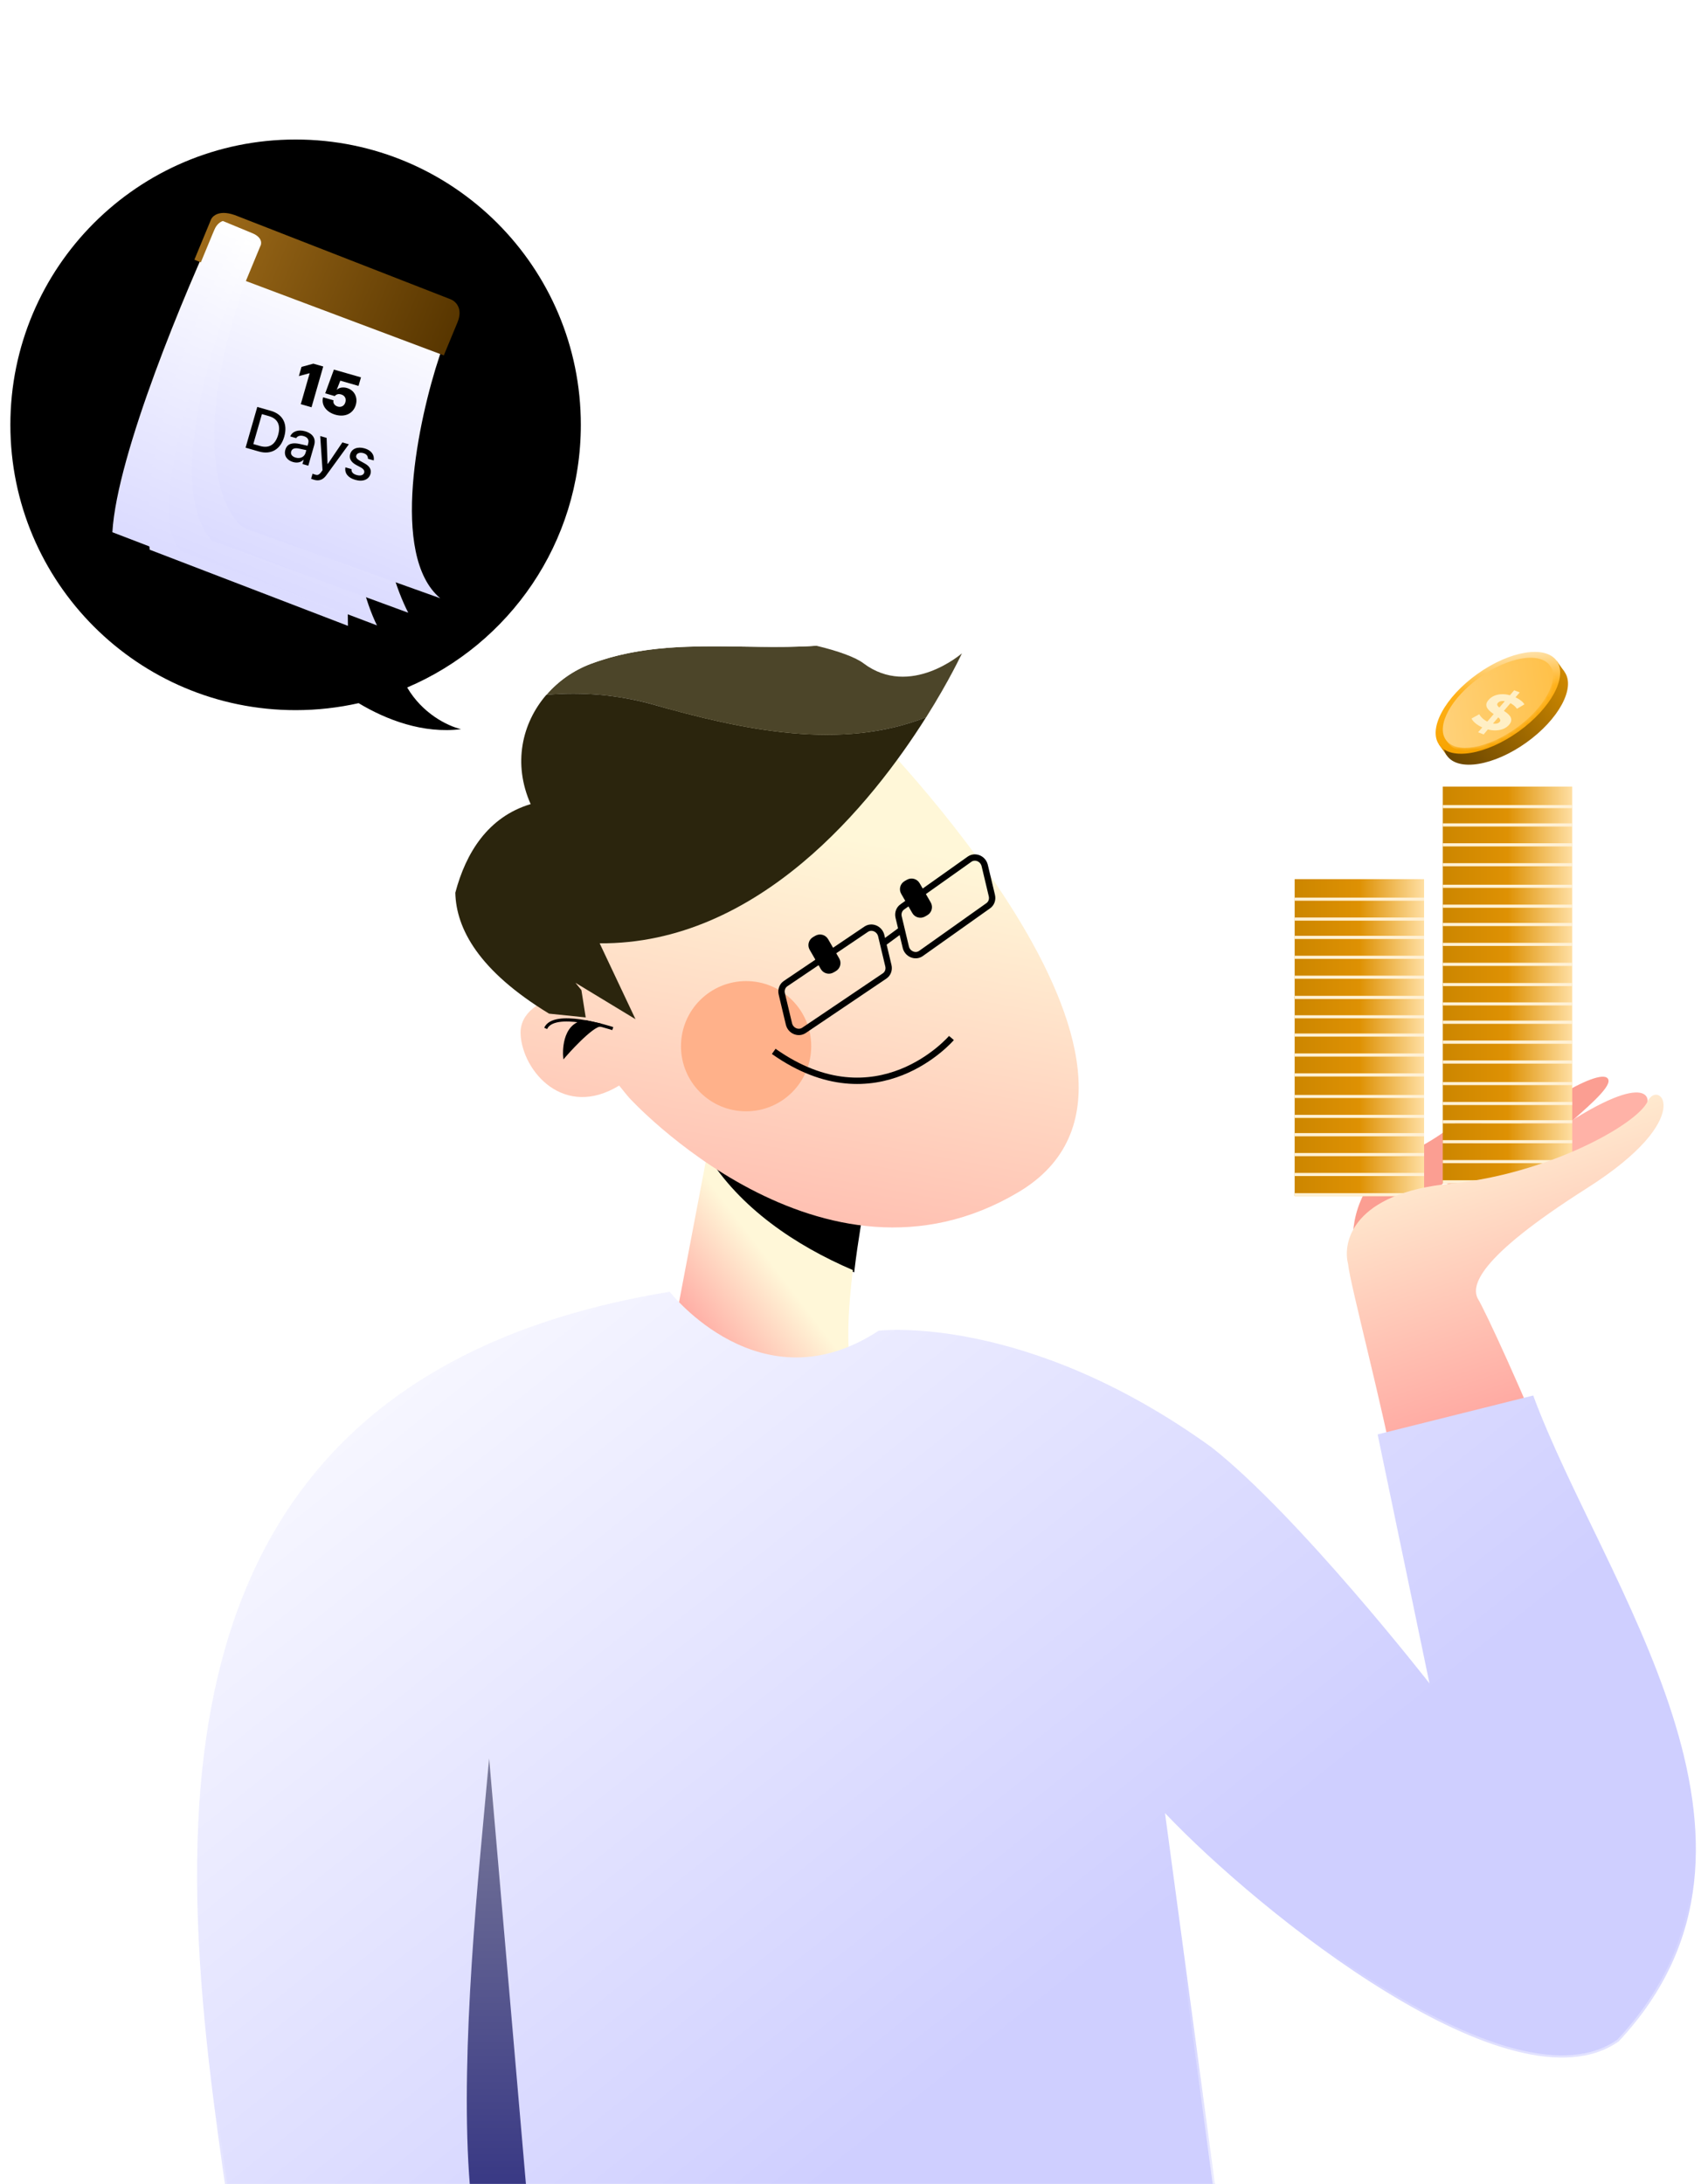 <svg width="328" height="421" viewBox="0 0 328 421" fill="none" xmlns="http://www.w3.org/2000/svg">
<g clip-path="url(#clip0_7387_8125)">
<path d="M271.318 222.329C261.7 226.87 260.429 236.338 260.996 240.505C262.321 240.346 266.763 238.482 273.925 232.3C282.879 224.572 287.619 215.332 285.392 213.583C283.166 211.834 283.341 216.652 271.318 222.329Z" fill="#FB9E92"/>
<path d="M290.926 219.372C288.344 223.392 278.538 228.722 273.958 230.884L283.499 234.781C285.094 235.194 288.81 235.354 289.828 230.392C291.101 224.19 310.932 211.326 310.153 208.193C309.374 205.06 294.155 214.347 290.926 219.372Z" fill="#FB9E92"/>
<path d="M297.429 219.8C316.847 206.061 319.153 210.945 317.102 214.014L311.01 220.389L295.997 233.079L285.724 236.529C283.678 235.161 283.154 229.9 297.429 219.8Z" fill="#FFB2A7"/>
<rect width="24.96" height="3.84" transform="matrix(-1 0 0 1 303.163 224.228)" fill="url(#paint0_linear_7387_8125)"/>
<rect width="24.96" height="3.84" transform="matrix(-1 0 0 1 303.163 205.029)" fill="url(#paint1_linear_7387_8125)"/>
<rect width="24.96" height="3.84" transform="matrix(-1 0 0 1 303.163 220.389)" fill="url(#paint2_linear_7387_8125)"/>
<rect width="24.96" height="3.84" transform="matrix(-1 0 0 1 303.163 201.188)" fill="url(#paint3_linear_7387_8125)"/>
<rect width="24.96" height="3.84" transform="matrix(-1 0 0 1 303.163 216.548)" fill="url(#paint4_linear_7387_8125)"/>
<rect width="24.96" height="3.84" transform="matrix(-1 0 0 1 303.163 197.348)" fill="url(#paint5_linear_7387_8125)"/>
<rect width="24.96" height="3.84" transform="matrix(-1 0 0 1 303.163 212.709)" fill="url(#paint6_linear_7387_8125)"/>
<rect width="24.96" height="3.84" transform="matrix(-1 0 0 1 303.163 193.508)" fill="url(#paint7_linear_7387_8125)"/>
<rect width="24.96" height="3.84" transform="matrix(-1 0 0 1 303.163 208.868)" fill="url(#paint8_linear_7387_8125)"/>
<rect width="24.96" height="3.84" transform="matrix(-1 0 0 1 303.163 189.668)" fill="url(#paint9_linear_7387_8125)"/>
<line y1="-0.299" x2="24.96" y2="-0.299" transform="matrix(-1 8.74228e-08 8.74228e-08 1 303.163 224.228)" stroke="#FFF1D5" stroke-width="0.598"/>
<line y1="-0.299" x2="24.96" y2="-0.299" transform="matrix(-1 8.74228e-08 8.74228e-08 1 303.163 228.125)" stroke="#FFF1D5" stroke-width="0.598"/>
<line y1="-0.299" x2="24.96" y2="-0.299" transform="matrix(-1 8.74228e-08 8.74228e-08 1 303.163 205.029)" stroke="#FFF1D5" stroke-width="0.598"/>
<line y1="-0.299" x2="24.96" y2="-0.299" transform="matrix(-1 8.74228e-08 8.74228e-08 1 303.163 220.389)" stroke="#FFF1D5" stroke-width="0.598"/>
<line y1="-0.299" x2="24.96" y2="-0.299" transform="matrix(-1 8.74228e-08 8.74228e-08 1 303.163 201.188)" stroke="#FFF1D5" stroke-width="0.598"/>
<line y1="-0.299" x2="24.96" y2="-0.299" transform="matrix(-1 8.74228e-08 8.74228e-08 1 303.163 216.548)" stroke="#FFF1D5" stroke-width="0.598"/>
<line y1="-0.299" x2="24.96" y2="-0.299" transform="matrix(-1 8.74228e-08 8.74228e-08 1 303.163 197.348)" stroke="#FFF1D5" stroke-width="0.598"/>
<line y1="-0.299" x2="24.96" y2="-0.299" transform="matrix(-1 8.74228e-08 8.74228e-08 1 303.163 213.027)" stroke="#FFF1D5" stroke-width="0.598"/>
<line y1="-0.299" x2="24.96" y2="-0.299" transform="matrix(-1 8.74228e-08 8.74228e-08 1 303.163 193.828)" stroke="#FFF1D5" stroke-width="0.598"/>
<line y1="-0.299" x2="24.96" y2="-0.299" transform="matrix(-1 8.74228e-08 8.74228e-08 1 303.163 209.188)" stroke="#FFF1D5" stroke-width="0.598"/>
<rect width="24.96" height="3.84" transform="matrix(-1 0 0 1 303.163 186.193)" fill="url(#paint10_linear_7387_8125)"/>
<rect width="24.96" height="3.84" transform="matrix(-1 0 0 1 303.163 166.993)" fill="url(#paint11_linear_7387_8125)"/>
<rect width="24.96" height="3.84" transform="matrix(-1 0 0 1 303.163 182.354)" fill="url(#paint12_linear_7387_8125)"/>
<rect width="24.96" height="3.84" transform="matrix(-1 0 0 1 303.163 163.153)" fill="url(#paint13_linear_7387_8125)"/>
<rect width="24.96" height="3.84" transform="matrix(-1 0 0 1 303.163 178.515)" fill="url(#paint14_linear_7387_8125)"/>
<rect width="24.96" height="3.84" transform="matrix(-1 0 0 1 303.163 159.313)" fill="url(#paint15_linear_7387_8125)"/>
<rect width="24.96" height="3.84" transform="matrix(-1 0 0 1 303.163 174.675)" fill="url(#paint16_linear_7387_8125)"/>
<rect width="24.96" height="3.84" transform="matrix(-1 0 0 1 303.163 155.475)" fill="url(#paint17_linear_7387_8125)"/>
<rect width="24.96" height="3.84" transform="matrix(-1 0 0 1 303.163 170.834)" fill="url(#paint18_linear_7387_8125)"/>
<rect width="24.96" height="3.84" transform="matrix(-1 0 0 1 303.163 151.634)" fill="url(#paint19_linear_7387_8125)"/>
<line y1="-0.299" x2="24.96" y2="-0.299" transform="matrix(-1 8.74228e-08 8.74228e-08 1 303.163 186.193)" stroke="#FFF1D5" stroke-width="0.598"/>
<line y1="-0.299" x2="24.96" y2="-0.299" transform="matrix(-1 8.74228e-08 8.74228e-08 1 303.163 190.091)" stroke="#FFF1D5" stroke-width="0.598"/>
<line y1="-0.299" x2="24.96" y2="-0.299" transform="matrix(-1 8.74228e-08 8.74228e-08 1 303.163 166.993)" stroke="#FFF1D5" stroke-width="0.598"/>
<line y1="-0.299" x2="24.96" y2="-0.299" transform="matrix(-1 8.74228e-08 8.74228e-08 1 303.163 182.354)" stroke="#FFF1D5" stroke-width="0.598"/>
<line y1="-0.299" x2="24.96" y2="-0.299" transform="matrix(-1 8.74228e-08 8.74228e-08 1 303.163 163.153)" stroke="#FFF1D5" stroke-width="0.598"/>
<line y1="-0.299" x2="24.96" y2="-0.299" transform="matrix(-1 8.74228e-08 8.74228e-08 1 303.163 178.515)" stroke="#FFF1D5" stroke-width="0.598"/>
<line y1="-0.299" x2="24.96" y2="-0.299" transform="matrix(-1 8.74228e-08 8.74228e-08 1 303.163 159.313)" stroke="#FFF1D5" stroke-width="0.598"/>
<line y1="-0.299" x2="24.96" y2="-0.299" transform="matrix(-1 8.74228e-08 8.74228e-08 1 303.163 174.993)" stroke="#FFF1D5" stroke-width="0.598"/>
<line y1="-0.299" x2="24.96" y2="-0.299" transform="matrix(-1 8.74228e-08 8.74228e-08 1 303.163 155.794)" stroke="#FFF1D5" stroke-width="0.598"/>
<line y1="-0.299" x2="24.96" y2="-0.299" transform="matrix(-1 8.74228e-08 8.74228e-08 1 303.163 171.153)" stroke="#FFF1D5" stroke-width="0.598"/>
<rect width="24.96" height="3.84" transform="matrix(-1 0 0 1 274.606 226.71)" fill="url(#paint20_linear_7387_8125)"/>
<rect width="24.96" height="3.84" transform="matrix(-1 0 0 1 274.606 207.512)" fill="url(#paint21_linear_7387_8125)"/>
<rect width="24.96" height="3.84" transform="matrix(-1 0 0 1 274.606 222.871)" fill="url(#paint22_linear_7387_8125)"/>
<rect width="24.96" height="3.84" transform="matrix(-1 0 0 1 274.606 203.67)" fill="url(#paint23_linear_7387_8125)"/>
<rect width="24.96" height="3.84" transform="matrix(-1 0 0 1 274.606 219.03)" fill="url(#paint24_linear_7387_8125)"/>
<rect width="24.96" height="3.84" transform="matrix(-1 0 0 1 274.606 199.83)" fill="url(#paint25_linear_7387_8125)"/>
<rect width="24.96" height="3.84" transform="matrix(-1 0 0 1 274.606 215.191)" fill="url(#paint26_linear_7387_8125)"/>
<rect width="24.96" height="3.84" transform="matrix(-1 0 0 1 274.606 195.99)" fill="url(#paint27_linear_7387_8125)"/>
<rect width="24.96" height="3.84" transform="matrix(-1 0 0 1 274.606 211.351)" fill="url(#paint28_linear_7387_8125)"/>
<rect width="24.96" height="3.84" transform="matrix(-1 0 0 1 274.606 192.15)" fill="url(#paint29_linear_7387_8125)"/>
<line y1="-0.299" x2="24.96" y2="-0.299" transform="matrix(-1 8.74228e-08 8.74228e-08 1 274.606 226.71)" stroke="#FFF1D5" stroke-width="0.598"/>
<line y1="-0.299" x2="24.96" y2="-0.299" transform="matrix(-1 8.74228e-08 8.74228e-08 1 274.606 230.607)" stroke="#FFF1D5" stroke-width="0.598"/>
<line y1="-0.299" x2="24.96" y2="-0.299" transform="matrix(-1 8.74228e-08 8.74228e-08 1 274.606 207.512)" stroke="#FFF1D5" stroke-width="0.598"/>
<line y1="-0.299" x2="24.96" y2="-0.299" transform="matrix(-1 8.74228e-08 8.74228e-08 1 274.606 222.871)" stroke="#FFF1D5" stroke-width="0.598"/>
<line y1="-0.299" x2="24.96" y2="-0.299" transform="matrix(-1 8.74228e-08 8.74228e-08 1 274.606 203.67)" stroke="#FFF1D5" stroke-width="0.598"/>
<line y1="-0.299" x2="24.96" y2="-0.299" transform="matrix(-1 8.74228e-08 8.74228e-08 1 274.606 219.03)" stroke="#FFF1D5" stroke-width="0.598"/>
<line y1="-0.299" x2="24.96" y2="-0.299" transform="matrix(-1 8.74228e-08 8.74228e-08 1 274.606 199.83)" stroke="#FFF1D5" stroke-width="0.598"/>
<line y1="-0.299" x2="24.96" y2="-0.299" transform="matrix(-1 8.74228e-08 8.74228e-08 1 274.606 215.51)" stroke="#FFF1D5" stroke-width="0.598"/>
<line y1="-0.299" x2="24.96" y2="-0.299" transform="matrix(-1 8.74228e-08 8.74228e-08 1 274.606 196.311)" stroke="#FFF1D5" stroke-width="0.598"/>
<line y1="-0.299" x2="24.96" y2="-0.299" transform="matrix(-1 8.74228e-08 8.74228e-08 1 274.606 211.67)" stroke="#FFF1D5" stroke-width="0.598"/>
<rect width="24.96" height="3.84" transform="matrix(-1 0 0 1 274.606 188.676)" fill="url(#paint30_linear_7387_8125)"/>
<rect width="24.96" height="3.84" transform="matrix(-1 0 0 1 274.606 169.476)" fill="url(#paint31_linear_7387_8125)"/>
<rect width="24.96" height="3.84" transform="matrix(-1 0 0 1 274.606 184.837)" fill="url(#paint32_linear_7387_8125)"/>
<rect width="24.96" height="3.84" transform="matrix(-1 0 0 1 274.606 180.997)" fill="url(#paint33_linear_7387_8125)"/>
<rect width="24.96" height="3.84" transform="matrix(-1 0 0 1 274.606 177.157)" fill="url(#paint34_linear_7387_8125)"/>
<rect width="24.96" height="3.84" transform="matrix(-1 0 0 1 274.606 173.316)" fill="url(#paint35_linear_7387_8125)"/>
<line y1="-0.299" x2="24.96" y2="-0.299" transform="matrix(-1 8.74228e-08 8.74228e-08 1 274.606 188.676)" stroke="#FFF1D5" stroke-width="0.598"/>
<line y1="-0.299" x2="24.96" y2="-0.299" transform="matrix(-1 8.74228e-08 8.74228e-08 1 274.606 192.573)" stroke="#FFF1D5" stroke-width="0.598"/>
<line y1="-0.299" x2="24.96" y2="-0.299" transform="matrix(-1 8.74228e-08 8.74228e-08 1 274.606 184.837)" stroke="#FFF1D5" stroke-width="0.598"/>
<line y1="-0.299" x2="24.96" y2="-0.299" transform="matrix(-1 8.74228e-08 8.74228e-08 1 274.606 180.997)" stroke="#FFF1D5" stroke-width="0.598"/>
<line y1="-0.299" x2="24.96" y2="-0.299" transform="matrix(-1 8.74228e-08 8.74228e-08 1 274.606 177.476)" stroke="#FFF1D5" stroke-width="0.598"/>
<line y1="-0.299" x2="24.96" y2="-0.299" transform="matrix(-1 8.74228e-08 8.74228e-08 1 274.606 173.636)" stroke="#FFF1D5" stroke-width="0.598"/>
<path d="M259.948 243.66C260.295 247.479 266.713 271.445 269.146 285L279.646 331L312.409 324.8C314.08 313.509 287.923 255.144 284.917 250.262C283.836 247.972 284.452 242.733 306.001 229.058C327.55 215.382 319.79 207.844 317.707 212.329C315.623 216.813 298.416 226.338 279.683 228.182C260.949 230.026 258.831 239.375 259.948 243.66Z" fill="url(#paint36_linear_7387_8125)"/>
<path d="M164.453 244.841C165.812 233.588 168.278 222.612 168.278 222.612L139.593 205.514L136.342 222.612C142.671 232.842 153.301 240.065 164.453 244.841Z" fill="black" stroke="black" stroke-width="0.612" stroke-miterlimit="10"/>
<path d="M164.452 244.839C153.3 240.062 142.669 232.839 136.34 222.609L129 261.235C129 261.235 167.632 276.042 164.413 265.098C163.093 260.611 163.505 252.66 164.452 244.839Z" fill="url(#paint37_linear_7387_8125)"/>
<path fill-rule="evenodd" clip-rule="evenodd" d="M196.433 229.788C234.363 207.167 166.866 139.777 166.866 139.777H166.859C166.859 139.777 154.838 122.376 115.787 141.412C92.605 152.717 98.901 175.347 107.845 191.872C104.363 192.933 100.151 195.112 100.387 199.424C100.779 206.537 108.738 215.782 119.39 209.27C120.593 210.787 121.331 211.634 121.331 211.634C121.331 211.634 158.502 252.41 196.433 229.788Z" fill="url(#paint38_linear_7387_8125)"/>
<path d="M166.515 127.874C164.983 126.721 161.725 125.511 157.43 124.487C142.717 125.447 128.05 122.678 113.923 127.977C110.562 129.238 107.62 131.318 105.354 133.957C112.359 133.32 119.364 134.028 125.513 135.702C143.471 140.833 162.246 144.727 178.588 138.277C183.114 131.099 185.484 125.949 185.484 125.949C185.484 125.949 175.529 134.633 166.515 127.88V127.874Z" fill="#4C4529"/>
<path d="M118.16 198.289C118.16 198.289 115.037 197.252 111.837 196.808C108.959 196.409 106.01 196.493 105.218 198.25" stroke="black" stroke-width="0.612" stroke-miterlimit="10"/>
<path fill-rule="evenodd" clip-rule="evenodd" d="M143.483 124.648C133.486 124.499 123.583 124.351 113.933 127.97V127.964C110.578 129.226 107.636 131.311 105.363 133.944C103.805 134.086 102.24 134.292 100.688 134.569C110.366 119.472 141.278 120.631 157.439 124.481C152.777 124.787 148.12 124.717 143.483 124.648ZM105.355 133.951C100.661 139.391 98.864 147.2 102.335 155.009H102.341C94.119 157.474 89.837 164.395 87.816 172.094C87.545 160.713 98.594 152.588 98.594 152.588C96.811 144.927 97.815 139.043 100.68 134.576C102.232 134.299 103.796 134.093 105.355 133.951Z" fill="white"/>
<path d="M178.577 138.272C162.242 144.723 143.467 140.828 125.503 135.697C119.354 134.017 112.349 133.315 105.343 133.952C100.65 139.399 98.853 147.201 102.324 155.01C94.108 157.476 89.826 164.396 87.798 172.096C87.959 179.022 92.305 187.153 105.878 195.406L112.941 196.134L112.11 190.868L110.964 189.458L122.541 196.475L115.632 181.849C146.3 182.074 168.153 154.804 178.577 138.272Z" fill="#2B250D"/>
<path d="M112.884 196.969C108.415 197.355 108.879 203.477 108.879 203.477C108.879 203.477 114.184 197.407 115.826 197.613L112.89 196.969H112.884Z" fill="black" stroke="black" stroke-width="0.612" stroke-miterlimit="10"/>
<path d="M157.226 180.389L156.785 180.643C155.926 181.139 155.632 182.237 156.128 183.096L158.272 186.81C158.768 187.669 159.867 187.963 160.726 187.467L161.166 187.213C162.025 186.717 162.32 185.618 161.824 184.759L159.68 181.046C159.184 180.187 158.085 179.893 157.226 180.389Z" fill="black"/>
<path d="M174.874 169.601L174.434 169.855C173.574 170.351 173.28 171.449 173.776 172.308L175.92 176.021C176.416 176.881 177.515 177.175 178.374 176.679L178.815 176.425C179.674 175.929 179.968 174.83 179.472 173.971L177.328 170.258C176.832 169.399 175.733 169.105 174.874 169.601Z" fill="black"/>
<path d="M143.867 214.236C150.801 214.236 156.423 208.615 156.423 201.682C156.423 194.749 150.801 189.129 143.867 189.129C136.933 189.129 131.312 194.749 131.312 201.682C131.312 208.615 136.933 214.236 143.867 214.236Z" fill="#FFB18A"/>
<path d="M183.465 200.1C183.465 200.1 169.19 216.805 149.198 202.681" stroke="black" stroke-width="1.225" stroke-miterlimit="10"/>
<path d="M170.579 188.139L155.024 198.632C153.948 199.353 152.448 198.71 152.133 197.396L150.748 191.583C150.568 190.817 150.858 190.038 151.476 189.62L167.032 179.126C168.107 178.405 169.607 179.049 169.923 180.362L171.307 186.175C171.487 186.942 171.198 187.72 170.579 188.139Z" stroke="black" stroke-width="1.225" stroke-miterlimit="10"/>
<path d="M190.535 174.621L177.555 183.827C176.48 184.548 174.979 183.904 174.664 182.591L173.279 176.778C173.099 176.012 173.389 175.233 174.007 174.814L186.988 165.609C188.063 164.888 189.563 165.531 189.879 166.845L191.263 172.658C191.443 173.424 191.153 174.203 190.535 174.621Z" stroke="black" stroke-width="1.225" stroke-miterlimit="10"/>
<path d="M170.534 181.663L174.121 179.018" stroke="black" stroke-width="1.225" stroke-miterlimit="10"/>
<path d="M129.145 249.019C129.145 249.019 146.645 271.519 169.42 256.533C169.42 256.533 197.645 253.019 233.645 279.019C250.55 292.34 275.645 324.519 275.645 324.519L265.645 276.519L295.645 269.019C309.145 305.519 348.145 355.019 312.145 393.519C291.645 408.019 242.645 368.519 224.645 349.519L238.145 449.802H99.06L47.145 449.803C41.704 392.697 5.34 269.272 129.145 249.019Z" fill="url(#paint39_linear_7387_8125)"/>
<path d="M99.06 449.803L99.06 449.802M99.06 449.802L47.145 449.803C41.704 392.697 5.34 269.272 129.145 249.019C129.145 249.019 146.645 271.519 169.42 256.533C169.42 256.533 197.645 253.019 233.645 279.019C250.55 292.34 275.645 324.519 275.645 324.519L265.645 276.519L295.645 269.019C309.145 305.519 348.145 355.019 312.145 393.519C291.645 408.019 242.645 368.519 224.645 349.519L238.145 449.802H99.06Z" stroke="url(#paint40_linear_7387_8125)" stroke-width="0.852" stroke-miterlimit="10"/>
<path d="M92.613 434.913C88.275 416.861 90.14 384.707 92.613 357.5C93.569 346.99 94.321 339 94.321 339L102.146 429.5L92.613 434.913Z" fill="url(#paint41_linear_7387_8125)"/>
<rect x="277.49" y="143.548" width="27.844" height="2.598" transform="rotate(-35.541 277.49 143.548)" fill="#CF8900"/>
<ellipse cx="290.349" cy="137.597" rx="13.922" ry="6.828" transform="rotate(-35.541 290.349 137.597)" fill="url(#paint42_linear_7387_8125)"/>
<ellipse cx="288.838" cy="135.484" rx="13.922" ry="6.828" transform="rotate(-35.541 288.838 135.484)" fill="url(#paint43_linear_7387_8125)"/>
<ellipse cx="288.838" cy="135.482" rx="12.323" ry="6.028" transform="rotate(-35.541 288.838 135.482)" fill="url(#paint44_linear_7387_8125)"/>
<mask id="mask0_7387_8125" style="mask-type:alpha" maskUnits="userSpaceOnUse" x="278" y="126" width="22" height="19">
<ellipse cx="288.839" cy="135.482" rx="12.323" ry="6.028" transform="rotate(-35.541 288.839 135.482)" fill="url(#paint45_linear_7387_8125)"/>
</mask>
<g mask="url(#mask0_7387_8125)">
<ellipse cx="289.305" cy="136.134" rx="12.323" ry="6.028" transform="rotate(-35.541 289.305 136.134)" fill="url(#paint46_linear_7387_8125)"/>
<g filter="url(#filter0_d_7387_8125)">
<path d="M285.014 138.683L291.975 130.585L293.045 130.996L286.083 139.095L285.014 138.683ZM286.199 137.901C285.6 137.671 285.081 137.386 284.64 137.049C284.205 136.705 283.909 136.365 283.752 136.03L285.243 135.205C285.406 135.512 285.653 135.81 285.984 136.098C286.327 136.383 286.723 136.612 287.172 136.785C287.514 136.917 287.811 136.997 288.062 137.025C288.325 137.05 288.549 137.033 288.733 136.973C288.916 136.914 289.063 136.821 289.171 136.695C289.309 136.534 289.34 136.378 289.262 136.225C289.189 136.067 289.049 135.91 288.842 135.754C288.639 135.592 288.404 135.425 288.134 135.252C287.877 135.077 287.626 134.888 287.382 134.687C287.145 134.489 286.952 134.277 286.804 134.052C286.656 133.826 286.589 133.579 286.603 133.309C286.623 133.042 286.772 132.747 287.049 132.426C287.345 132.081 287.728 131.812 288.198 131.618C288.68 131.422 289.224 131.329 289.831 131.341C290.449 131.35 291.111 131.49 291.817 131.762C292.288 131.943 292.711 132.168 293.089 132.435C293.471 132.697 293.76 132.984 293.956 133.297L292.511 134.151C292.3 133.855 292.052 133.603 291.766 133.394C291.486 133.179 291.179 133.007 290.844 132.878C290.509 132.749 290.207 132.675 289.939 132.656C289.671 132.637 289.446 132.661 289.264 132.729C289.088 132.791 288.943 132.888 288.829 133.02C288.696 133.175 288.666 133.331 288.739 133.489C288.816 133.642 288.959 133.796 289.166 133.952C289.373 134.108 289.606 134.274 289.863 134.45C290.127 134.628 290.38 134.814 290.623 135.006C290.872 135.202 291.071 135.412 291.219 135.637C291.367 135.862 291.43 136.109 291.409 136.376C291.396 136.646 291.253 136.939 290.981 137.255C290.69 137.593 290.306 137.858 289.829 138.049C289.352 138.24 288.804 138.331 288.185 138.322C287.574 138.316 286.912 138.176 286.199 137.901Z" fill="#FFEFC5"/>
</g>
</g>
<path fill-rule="evenodd" clip-rule="evenodd" d="M57 136.898C26.624 136.898 2 112.273 2 81.896C2 51.52 26.624 26.895 57 26.895C87.376 26.895 112 51.52 112 81.896C112 104.638 98.198 124.156 78.514 132.53C81.443 137.523 86.2 139.919 88.902 140.567C81.57 141.484 74.454 138.74 69.149 135.551C65.24 136.432 61.175 136.898 57 136.898Z" fill="black"/>
<path d="M59.358 117.06L21.668 102.6C22.557 87.487 35.804 55.927 42.316 42.036L73.041 54.752L59.358 117.06Z" fill="url(#paint47_linear_7387_8125)"/>
<g filter="url(#filter1_d_7387_8125)">
<path d="M67.092 118.589L28.875 103.914C26.259 82.331 39.638 54.125 46.655 42.72L76.025 58.956C68.115 68.871 66.774 102.842 67.092 118.589Z" fill="url(#paint48_linear_7387_8125)"/>
</g>
<g filter="url(#filter2_d_7387_8125)">
<path d="M34.869 104.152C27.456 96.91 40.012 61.069 47.217 44.054L77.265 59.098C62.91 84.979 68.233 109.483 72.689 118.5L34.869 104.152Z" fill="url(#paint49_linear_7387_8125)"/>
</g>
<g filter="url(#filter3_d_7387_8125)">
<path d="M40.888 102.184C31.143 91.412 42.044 59.355 48.712 44.672L61.113 49.805L79.823 61.922C68.112 84.291 74.209 107.334 78.721 116.06L40.888 102.184Z" fill="url(#paint50_linear_7387_8125)"/>
</g>
<g filter="url(#filter4_d_7387_8125)">
<path d="M84.888 113.267C75.074 105.023 80.695 78.751 84.733 66.646L87.065 59.444L49.98 44.095L46.077 55.875C36.949 84.507 43.016 97.081 47.19 99.789L84.888 113.267Z" fill="url(#paint51_linear_7387_8125)"/>
</g>
<path d="M86.835 57.673L45.805 41.666C42.385 40.25 40.934 41.596 40.636 42.446L37.483 50.064L38.724 50.578L41.304 44.345C41.808 43.126 42.639 42.681 42.991 42.61L48.646 44.95C50.632 45.772 50.486 47.01 50.165 47.526L47.413 54.174L85.581 68.51L88.217 62.139C89.364 59.369 87.773 58.008 86.835 57.673Z" fill="url(#paint52_linear_7387_8125)"/>
<path d="M62.329 70.654L60.072 78.509L58 77.914L59.708 71.968L59.665 71.956L57.63 72.499L58.138 70.73L60.419 70.106L62.329 70.654ZM64.671 79.948C62.881 79.433 61.897 78.035 62.301 76.589L64.308 77.165C64.171 77.725 64.548 78.209 65.123 78.375C65.796 78.568 66.407 78.239 66.596 77.541C66.812 76.828 66.466 76.235 65.793 76.042C65.254 75.875 64.849 76.017 64.542 76.352L62.708 75.825L64.388 71.246L69.606 72.745L69.132 74.394L65.617 73.384L64.947 75.106L64.99 75.118C65.374 74.723 66.11 74.571 66.891 74.795C68.302 75.201 69.041 76.552 68.611 78.049C68.14 79.688 66.57 80.493 64.671 79.948ZM49.904 87.033L47.355 86.3L49.611 78.445L52.237 79.2C54.548 79.864 55.513 81.738 54.811 84.179C54.107 86.631 52.291 87.719 49.904 87.033ZM48.847 85.602L50.138 85.973C51.918 86.484 53.096 85.695 53.629 83.84C54.158 81.995 53.576 80.712 51.862 80.219L50.505 79.83L48.847 85.602ZM55.022 86.706C55.408 85.361 56.647 85.341 57.732 85.57C58.131 85.656 59.029 85.861 59.309 85.929L59.432 85.46C59.622 84.798 59.333 84.292 58.541 84.064C57.857 83.868 57.355 84.064 57.111 84.464L55.961 84.134C56.35 83.188 57.464 82.745 58.852 83.144C59.785 83.412 61.063 84.155 60.574 85.858L59.449 89.775L58.321 89.451L58.551 88.648L58.508 88.635C58.152 89.015 57.47 89.347 56.493 89.067C55.376 88.746 54.692 87.856 55.022 86.706ZM56.147 87.041C55.985 87.605 56.367 88.032 57.018 88.219C57.962 88.49 58.707 88.023 58.91 87.318L59.066 86.776L57.649 86.474C56.874 86.31 56.316 86.455 56.147 87.041ZM60.601 92.502C60.362 92.433 60.137 92.357 59.992 92.291L60.269 91.326C60.396 91.374 60.621 91.451 60.783 91.497C61.142 91.6 61.455 91.655 61.938 90.995L62.191 90.645L61.746 84.058L62.983 84.413L63.157 89.407L63.222 89.426L66.021 85.286L67.269 85.644L62.922 91.618C62.317 92.455 61.566 92.779 60.601 92.502ZM70.949 88.44C70.975 87.942 70.693 87.532 70.053 87.348C69.391 87.158 68.814 87.368 68.697 87.816C68.587 88.16 68.797 88.491 69.404 88.83L70.275 89.315C71.291 89.865 71.662 90.535 71.433 91.374C71.117 92.434 70.009 92.938 68.501 92.505C67.091 92.1 66.425 91.227 66.599 90.091L67.782 90.431C67.727 90.99 68.064 91.369 68.758 91.569C69.507 91.784 70.072 91.617 70.226 91.121C70.324 90.738 70.114 90.408 69.536 90.089L68.67 89.629C67.675 89.085 67.284 88.362 67.518 87.548C67.82 86.495 68.937 86.041 70.304 86.434C71.617 86.811 72.237 87.717 72.067 88.761L70.949 88.44Z" fill="black"/>
</g>
<defs>
<filter id="filter0_d_7387_8125" x="280.648" y="129.964" width="16.412" height="14.719" filterUnits="userSpaceOnUse" color-interpolation-filters="sRGB">
<feFlood flood-opacity="0" result="BackgroundImageFix"/>
<feColorMatrix in="SourceAlpha" type="matrix" values="0 0 0 0 0 0 0 0 0 0 0 0 0 0 0 0 0 0 127 0" result="hardAlpha"/>
<feOffset dy="2.483"/>
<feGaussianBlur stdDeviation="1.552"/>
<feComposite in2="hardAlpha" operator="out"/>
<feColorMatrix type="matrix" values="0 0 0 0 0.669 0 0 0 0 0.442 0 0 0 0 0 0 0 0 1 0"/>
<feBlend mode="normal" in2="BackgroundImageFix" result="effect1_dropShadow_7387_8125"/>
<feBlend mode="normal" in="SourceGraphic" in2="effect1_dropShadow_7387_8125" result="shape"/>
</filter>
<filter id="filter1_d_7387_8125" x="24.06" y="40.3" width="56.445" height="84.829" filterUnits="userSpaceOnUse" color-interpolation-filters="sRGB">
<feFlood flood-opacity="0" result="BackgroundImageFix"/>
<feColorMatrix in="SourceAlpha" type="matrix" values="0 0 0 0 0 0 0 0 0 0 0 0 0 0 0 0 0 0 127 0" result="hardAlpha"/>
<feOffset dy="2.06"/>
<feGaussianBlur stdDeviation="2.24"/>
<feComposite in2="hardAlpha" operator="out"/>
<feColorMatrix type="matrix" values="0 0 0 0 0 0 0 0 0 0 0 0 0 0 0 0 0 0 0.25 0"/>
<feBlend mode="normal" in2="BackgroundImageFix" result="effect1_dropShadow_7387_8125"/>
<feBlend mode="normal" in="SourceGraphic" in2="effect1_dropShadow_7387_8125" result="shape"/>
</filter>
<filter id="filter2_d_7387_8125" x="28.125" y="41.633" width="53.621" height="83.407" filterUnits="userSpaceOnUse" color-interpolation-filters="sRGB">
<feFlood flood-opacity="0" result="BackgroundImageFix"/>
<feColorMatrix in="SourceAlpha" type="matrix" values="0 0 0 0 0 0 0 0 0 0 0 0 0 0 0 0 0 0 127 0" result="hardAlpha"/>
<feOffset dy="2.06"/>
<feGaussianBlur stdDeviation="2.24"/>
<feComposite in2="hardAlpha" operator="out"/>
<feColorMatrix type="matrix" values="0 0 0 0 0 0 0 0 0 0 0 0 0 0 0 0 0 0 0.25 0"/>
<feBlend mode="normal" in2="BackgroundImageFix" result="effect1_dropShadow_7387_8125"/>
<feBlend mode="normal" in="SourceGraphic" in2="effect1_dropShadow_7387_8125" result="shape"/>
</filter>
<filter id="filter3_d_7387_8125" x="32.53" y="42.252" width="51.773" height="80.349" filterUnits="userSpaceOnUse" color-interpolation-filters="sRGB">
<feFlood flood-opacity="0" result="BackgroundImageFix"/>
<feColorMatrix in="SourceAlpha" type="matrix" values="0 0 0 0 0 0 0 0 0 0 0 0 0 0 0 0 0 0 127 0" result="hardAlpha"/>
<feOffset dy="2.06"/>
<feGaussianBlur stdDeviation="2.24"/>
<feComposite in2="hardAlpha" operator="out"/>
<feColorMatrix type="matrix" values="0 0 0 0 0 0 0 0 0 0 0 0 0 0 0 0 0 0 0.25 0"/>
<feBlend mode="normal" in2="BackgroundImageFix" result="effect1_dropShadow_7387_8125"/>
<feBlend mode="normal" in="SourceGraphic" in2="effect1_dropShadow_7387_8125" result="shape"/>
</filter>
<filter id="filter4_d_7387_8125" x="36.835" y="41.674" width="54.711" height="78.133" filterUnits="userSpaceOnUse" color-interpolation-filters="sRGB">
<feFlood flood-opacity="0" result="BackgroundImageFix"/>
<feColorMatrix in="SourceAlpha" type="matrix" values="0 0 0 0 0 0 0 0 0 0 0 0 0 0 0 0 0 0 127 0" result="hardAlpha"/>
<feOffset dy="2.06"/>
<feGaussianBlur stdDeviation="2.24"/>
<feComposite in2="hardAlpha" operator="out"/>
<feColorMatrix type="matrix" values="0 0 0 0 0 0 0 0 0 0 0 0 0 0 0 0 0 0 0.25 0"/>
<feBlend mode="normal" in2="BackgroundImageFix" result="effect1_dropShadow_7387_8125"/>
<feBlend mode="normal" in="SourceGraphic" in2="effect1_dropShadow_7387_8125" result="shape"/>
</filter>
<linearGradient id="paint0_linear_7387_8125" x1="0" y1="1.92" x2="24.96" y2="1.92" gradientUnits="userSpaceOnUse">
<stop stop-color="#FFDFA3"/>
<stop offset="0.5" stop-color="#DE9103"/>
<stop offset="1" stop-color="#CC8600"/>
</linearGradient>
<linearGradient id="paint1_linear_7387_8125" x1="0" y1="1.92" x2="24.96" y2="1.92" gradientUnits="userSpaceOnUse">
<stop stop-color="#FFDFA3"/>
<stop offset="0.5" stop-color="#DE9103"/>
<stop offset="1" stop-color="#CC8600"/>
</linearGradient>
<linearGradient id="paint2_linear_7387_8125" x1="0" y1="1.92" x2="24.96" y2="1.92" gradientUnits="userSpaceOnUse">
<stop stop-color="#FFDFA3"/>
<stop offset="0.5" stop-color="#DE9103"/>
<stop offset="1" stop-color="#CC8600"/>
</linearGradient>
<linearGradient id="paint3_linear_7387_8125" x1="0" y1="1.92" x2="24.96" y2="1.92" gradientUnits="userSpaceOnUse">
<stop stop-color="#FFDFA3"/>
<stop offset="0.5" stop-color="#DE9103"/>
<stop offset="1" stop-color="#CC8600"/>
</linearGradient>
<linearGradient id="paint4_linear_7387_8125" x1="0" y1="1.92" x2="24.96" y2="1.92" gradientUnits="userSpaceOnUse">
<stop stop-color="#FFDFA3"/>
<stop offset="0.5" stop-color="#DE9103"/>
<stop offset="1" stop-color="#CC8600"/>
</linearGradient>
<linearGradient id="paint5_linear_7387_8125" x1="0" y1="1.92" x2="24.96" y2="1.92" gradientUnits="userSpaceOnUse">
<stop stop-color="#FFDFA3"/>
<stop offset="0.5" stop-color="#DE9103"/>
<stop offset="1" stop-color="#CC8600"/>
</linearGradient>
<linearGradient id="paint6_linear_7387_8125" x1="0" y1="1.92" x2="24.96" y2="1.92" gradientUnits="userSpaceOnUse">
<stop stop-color="#FFDFA3"/>
<stop offset="0.5" stop-color="#DE9103"/>
<stop offset="1" stop-color="#CC8600"/>
</linearGradient>
<linearGradient id="paint7_linear_7387_8125" x1="0" y1="1.92" x2="24.96" y2="1.92" gradientUnits="userSpaceOnUse">
<stop stop-color="#FFDFA3"/>
<stop offset="0.5" stop-color="#DE9103"/>
<stop offset="1" stop-color="#CC8600"/>
</linearGradient>
<linearGradient id="paint8_linear_7387_8125" x1="0" y1="1.92" x2="24.96" y2="1.92" gradientUnits="userSpaceOnUse">
<stop stop-color="#FFDFA3"/>
<stop offset="0.5" stop-color="#DE9103"/>
<stop offset="1" stop-color="#CC8600"/>
</linearGradient>
<linearGradient id="paint9_linear_7387_8125" x1="0" y1="1.92" x2="24.96" y2="1.92" gradientUnits="userSpaceOnUse">
<stop stop-color="#FFDFA3"/>
<stop offset="0.5" stop-color="#DE9103"/>
<stop offset="1" stop-color="#CC8600"/>
</linearGradient>
<linearGradient id="paint10_linear_7387_8125" x1="0" y1="1.92" x2="24.96" y2="1.92" gradientUnits="userSpaceOnUse">
<stop stop-color="#FFDFA3"/>
<stop offset="0.5" stop-color="#DE9103"/>
<stop offset="1" stop-color="#CC8600"/>
</linearGradient>
<linearGradient id="paint11_linear_7387_8125" x1="0" y1="1.92" x2="24.96" y2="1.92" gradientUnits="userSpaceOnUse">
<stop stop-color="#FFDFA3"/>
<stop offset="0.5" stop-color="#DE9103"/>
<stop offset="1" stop-color="#CC8600"/>
</linearGradient>
<linearGradient id="paint12_linear_7387_8125" x1="0" y1="1.92" x2="24.96" y2="1.92" gradientUnits="userSpaceOnUse">
<stop stop-color="#FFDFA3"/>
<stop offset="0.5" stop-color="#DE9103"/>
<stop offset="1" stop-color="#CC8600"/>
</linearGradient>
<linearGradient id="paint13_linear_7387_8125" x1="0" y1="1.92" x2="24.96" y2="1.92" gradientUnits="userSpaceOnUse">
<stop stop-color="#FFDFA3"/>
<stop offset="0.5" stop-color="#DE9103"/>
<stop offset="1" stop-color="#CC8600"/>
</linearGradient>
<linearGradient id="paint14_linear_7387_8125" x1="0" y1="1.92" x2="24.96" y2="1.92" gradientUnits="userSpaceOnUse">
<stop stop-color="#FFDFA3"/>
<stop offset="0.5" stop-color="#DE9103"/>
<stop offset="1" stop-color="#CC8600"/>
</linearGradient>
<linearGradient id="paint15_linear_7387_8125" x1="0" y1="1.92" x2="24.96" y2="1.92" gradientUnits="userSpaceOnUse">
<stop stop-color="#FFDFA3"/>
<stop offset="0.5" stop-color="#DE9103"/>
<stop offset="1" stop-color="#CC8600"/>
</linearGradient>
<linearGradient id="paint16_linear_7387_8125" x1="0" y1="1.92" x2="24.96" y2="1.92" gradientUnits="userSpaceOnUse">
<stop stop-color="#FFDFA3"/>
<stop offset="0.5" stop-color="#DE9103"/>
<stop offset="1" stop-color="#CC8600"/>
</linearGradient>
<linearGradient id="paint17_linear_7387_8125" x1="0" y1="1.92" x2="24.96" y2="1.92" gradientUnits="userSpaceOnUse">
<stop stop-color="#FFDFA3"/>
<stop offset="0.5" stop-color="#DE9103"/>
<stop offset="1" stop-color="#CC8600"/>
</linearGradient>
<linearGradient id="paint18_linear_7387_8125" x1="0" y1="1.92" x2="24.96" y2="1.92" gradientUnits="userSpaceOnUse">
<stop stop-color="#FFDFA3"/>
<stop offset="0.5" stop-color="#DE9103"/>
<stop offset="1" stop-color="#CC8600"/>
</linearGradient>
<linearGradient id="paint19_linear_7387_8125" x1="0" y1="1.92" x2="24.96" y2="1.92" gradientUnits="userSpaceOnUse">
<stop stop-color="#FFDFA3"/>
<stop offset="0.5" stop-color="#DE9103"/>
<stop offset="1" stop-color="#CC8600"/>
</linearGradient>
<linearGradient id="paint20_linear_7387_8125" x1="0" y1="1.92" x2="24.96" y2="1.92" gradientUnits="userSpaceOnUse">
<stop stop-color="#FFDFA3"/>
<stop offset="0.5" stop-color="#DE9103"/>
<stop offset="1" stop-color="#CC8600"/>
</linearGradient>
<linearGradient id="paint21_linear_7387_8125" x1="0" y1="1.92" x2="24.96" y2="1.92" gradientUnits="userSpaceOnUse">
<stop stop-color="#FFDFA3"/>
<stop offset="0.5" stop-color="#DE9103"/>
<stop offset="1" stop-color="#CC8600"/>
</linearGradient>
<linearGradient id="paint22_linear_7387_8125" x1="0" y1="1.92" x2="24.96" y2="1.92" gradientUnits="userSpaceOnUse">
<stop stop-color="#FFDFA3"/>
<stop offset="0.5" stop-color="#DE9103"/>
<stop offset="1" stop-color="#CC8600"/>
</linearGradient>
<linearGradient id="paint23_linear_7387_8125" x1="0" y1="1.92" x2="24.96" y2="1.92" gradientUnits="userSpaceOnUse">
<stop stop-color="#FFDFA3"/>
<stop offset="0.5" stop-color="#DE9103"/>
<stop offset="1" stop-color="#CC8600"/>
</linearGradient>
<linearGradient id="paint24_linear_7387_8125" x1="0" y1="1.92" x2="24.96" y2="1.92" gradientUnits="userSpaceOnUse">
<stop stop-color="#FFDFA3"/>
<stop offset="0.5" stop-color="#DE9103"/>
<stop offset="1" stop-color="#CC8600"/>
</linearGradient>
<linearGradient id="paint25_linear_7387_8125" x1="0" y1="1.92" x2="24.96" y2="1.92" gradientUnits="userSpaceOnUse">
<stop stop-color="#FFDFA3"/>
<stop offset="0.5" stop-color="#DE9103"/>
<stop offset="1" stop-color="#CC8600"/>
</linearGradient>
<linearGradient id="paint26_linear_7387_8125" x1="0" y1="1.92" x2="24.96" y2="1.92" gradientUnits="userSpaceOnUse">
<stop stop-color="#FFDFA3"/>
<stop offset="0.5" stop-color="#DE9103"/>
<stop offset="1" stop-color="#CC8600"/>
</linearGradient>
<linearGradient id="paint27_linear_7387_8125" x1="0" y1="1.92" x2="24.96" y2="1.92" gradientUnits="userSpaceOnUse">
<stop stop-color="#FFDFA3"/>
<stop offset="0.5" stop-color="#DE9103"/>
<stop offset="1" stop-color="#CC8600"/>
</linearGradient>
<linearGradient id="paint28_linear_7387_8125" x1="0" y1="1.92" x2="24.96" y2="1.92" gradientUnits="userSpaceOnUse">
<stop stop-color="#FFDFA3"/>
<stop offset="0.5" stop-color="#DE9103"/>
<stop offset="1" stop-color="#CC8600"/>
</linearGradient>
<linearGradient id="paint29_linear_7387_8125" x1="0" y1="1.92" x2="24.96" y2="1.92" gradientUnits="userSpaceOnUse">
<stop stop-color="#FFDFA3"/>
<stop offset="0.5" stop-color="#DE9103"/>
<stop offset="1" stop-color="#CC8600"/>
</linearGradient>
<linearGradient id="paint30_linear_7387_8125" x1="0" y1="1.92" x2="24.96" y2="1.92" gradientUnits="userSpaceOnUse">
<stop stop-color="#FFDFA3"/>
<stop offset="0.5" stop-color="#DE9103"/>
<stop offset="1" stop-color="#CC8600"/>
</linearGradient>
<linearGradient id="paint31_linear_7387_8125" x1="0" y1="1.92" x2="24.96" y2="1.92" gradientUnits="userSpaceOnUse">
<stop stop-color="#FFDFA3"/>
<stop offset="0.5" stop-color="#DE9103"/>
<stop offset="1" stop-color="#CC8600"/>
</linearGradient>
<linearGradient id="paint32_linear_7387_8125" x1="0" y1="1.92" x2="24.96" y2="1.92" gradientUnits="userSpaceOnUse">
<stop stop-color="#FFDFA3"/>
<stop offset="0.5" stop-color="#DE9103"/>
<stop offset="1" stop-color="#CC8600"/>
</linearGradient>
<linearGradient id="paint33_linear_7387_8125" x1="0" y1="1.92" x2="24.96" y2="1.92" gradientUnits="userSpaceOnUse">
<stop stop-color="#FFDFA3"/>
<stop offset="0.5" stop-color="#DE9103"/>
<stop offset="1" stop-color="#CC8600"/>
</linearGradient>
<linearGradient id="paint34_linear_7387_8125" x1="0" y1="1.92" x2="24.96" y2="1.92" gradientUnits="userSpaceOnUse">
<stop stop-color="#FFDFA3"/>
<stop offset="0.5" stop-color="#DE9103"/>
<stop offset="1" stop-color="#CC8600"/>
</linearGradient>
<linearGradient id="paint35_linear_7387_8125" x1="0" y1="1.92" x2="24.96" y2="1.92" gradientUnits="userSpaceOnUse">
<stop stop-color="#FFDFA3"/>
<stop offset="0.5" stop-color="#DE9103"/>
<stop offset="1" stop-color="#CC8600"/>
</linearGradient>
<linearGradient id="paint36_linear_7387_8125" x1="261.646" y1="219.5" x2="285.565" y2="291.529" gradientUnits="userSpaceOnUse">
<stop stop-color="#FFF7D8"/>
<stop offset="1" stop-color="#FF9292"/>
</linearGradient>
<linearGradient id="paint37_linear_7387_8125" x1="154.957" y1="251.568" x2="134.509" y2="267.229" gradientUnits="userSpaceOnUse">
<stop stop-color="#FFF7D8"/>
<stop offset="1" stop-color="#FF9292"/>
</linearGradient>
<linearGradient id="paint38_linear_7387_8125" x1="140.061" y1="157.114" x2="115.331" y2="290.962" gradientUnits="userSpaceOnUse">
<stop stop-color="#FFF7D8"/>
<stop offset="1" stop-color="#FF9292"/>
</linearGradient>
<linearGradient id="paint39_linear_7387_8125" x1="60.236" y1="231.507" x2="191.221" y2="395.405" gradientUnits="userSpaceOnUse">
<stop stop-color="white"/>
<stop offset="1" stop-color="#CFCFFF"/>
</linearGradient>
<linearGradient id="paint40_linear_7387_8125" x1="192.762" y1="357.623" x2="207.091" y2="453.772" gradientUnits="userSpaceOnUse">
<stop offset="0.256" stop-color="white" stop-opacity="0"/>
<stop offset="1" stop-color="white"/>
</linearGradient>
<linearGradient id="paint41_linear_7387_8125" x1="97.645" y1="434.913" x2="97.645" y2="320.913" gradientUnits="userSpaceOnUse">
<stop stop-color="#2E2E81"/>
<stop offset="1" stop-color="#88889E"/>
</linearGradient>
<linearGradient id="paint42_linear_7387_8125" x1="304.271" y1="137.597" x2="276.427" y2="137.597" gradientUnits="userSpaceOnUse">
<stop stop-color="#CF8900"/>
<stop offset="1" stop-color="#694500"/>
</linearGradient>
<linearGradient id="paint43_linear_7387_8125" x1="293.917" y1="127.247" x2="284.601" y2="143.294" gradientUnits="userSpaceOnUse">
<stop stop-color="#FFE5B3"/>
<stop offset="0.395" stop-color="#FFB11A"/>
<stop offset="1" stop-color="#F7A300"/>
</linearGradient>
<linearGradient id="paint44_linear_7387_8125" x1="301.161" y1="140.845" x2="279.279" y2="129.454" gradientUnits="userSpaceOnUse">
<stop stop-color="#FFBF44"/>
<stop offset="1" stop-color="#FFD179"/>
</linearGradient>
<linearGradient id="paint45_linear_7387_8125" x1="301.162" y1="140.845" x2="279.28" y2="129.454" gradientUnits="userSpaceOnUse">
<stop stop-color="#936100"/>
<stop offset="1" stop-color="#FFD179"/>
</linearGradient>
<linearGradient id="paint46_linear_7387_8125" x1="301.628" y1="141.496" x2="279.746" y2="130.105" gradientUnits="userSpaceOnUse">
<stop stop-color="#FFBF44"/>
<stop offset="1" stop-color="#FFD179"/>
</linearGradient>
<linearGradient id="paint47_linear_7387_8125" x1="62.676" y1="50.462" x2="38.257" y2="109.465" gradientUnits="userSpaceOnUse">
<stop stop-color="white"/>
<stop offset="1" stop-color="#DBDBFF"/>
</linearGradient>
<linearGradient id="paint48_linear_7387_8125" x1="68.072" y1="51.584" x2="43.849" y2="110.111" gradientUnits="userSpaceOnUse">
<stop stop-color="white"/>
<stop offset="1" stop-color="#DBDBFF"/>
</linearGradient>
<linearGradient id="paint49_linear_7387_8125" x1="71.24" y1="53.996" x2="48.198" y2="109.668" gradientUnits="userSpaceOnUse">
<stop stop-color="white"/>
<stop offset="1" stop-color="#DBDBFF"/>
</linearGradient>
<linearGradient id="paint50_linear_7387_8125" x1="74.1" y1="55.179" x2="52.634" y2="107.045" gradientUnits="userSpaceOnUse">
<stop stop-color="white"/>
<stop offset="1" stop-color="#DBDBFF"/>
</linearGradient>
<linearGradient id="paint51_linear_7387_8125" x1="77.102" y1="55.32" x2="57.015" y2="103.855" gradientUnits="userSpaceOnUse">
<stop stop-color="white"/>
<stop offset="1" stop-color="#DBDBFF"/>
</linearGradient>
<linearGradient id="paint52_linear_7387_8125" x1="39.746" y1="44.591" x2="87.329" y2="64.284" gradientUnits="userSpaceOnUse">
<stop stop-color="#9D6A19"/>
<stop offset="1" stop-color="#583600"/>
</linearGradient>
<clipPath id="clip0_7387_8125">
<rect width="328" height="421" fill="white" transform="matrix(-1 0 0 1 328 0)"/>
</clipPath>
</defs>
</svg>
